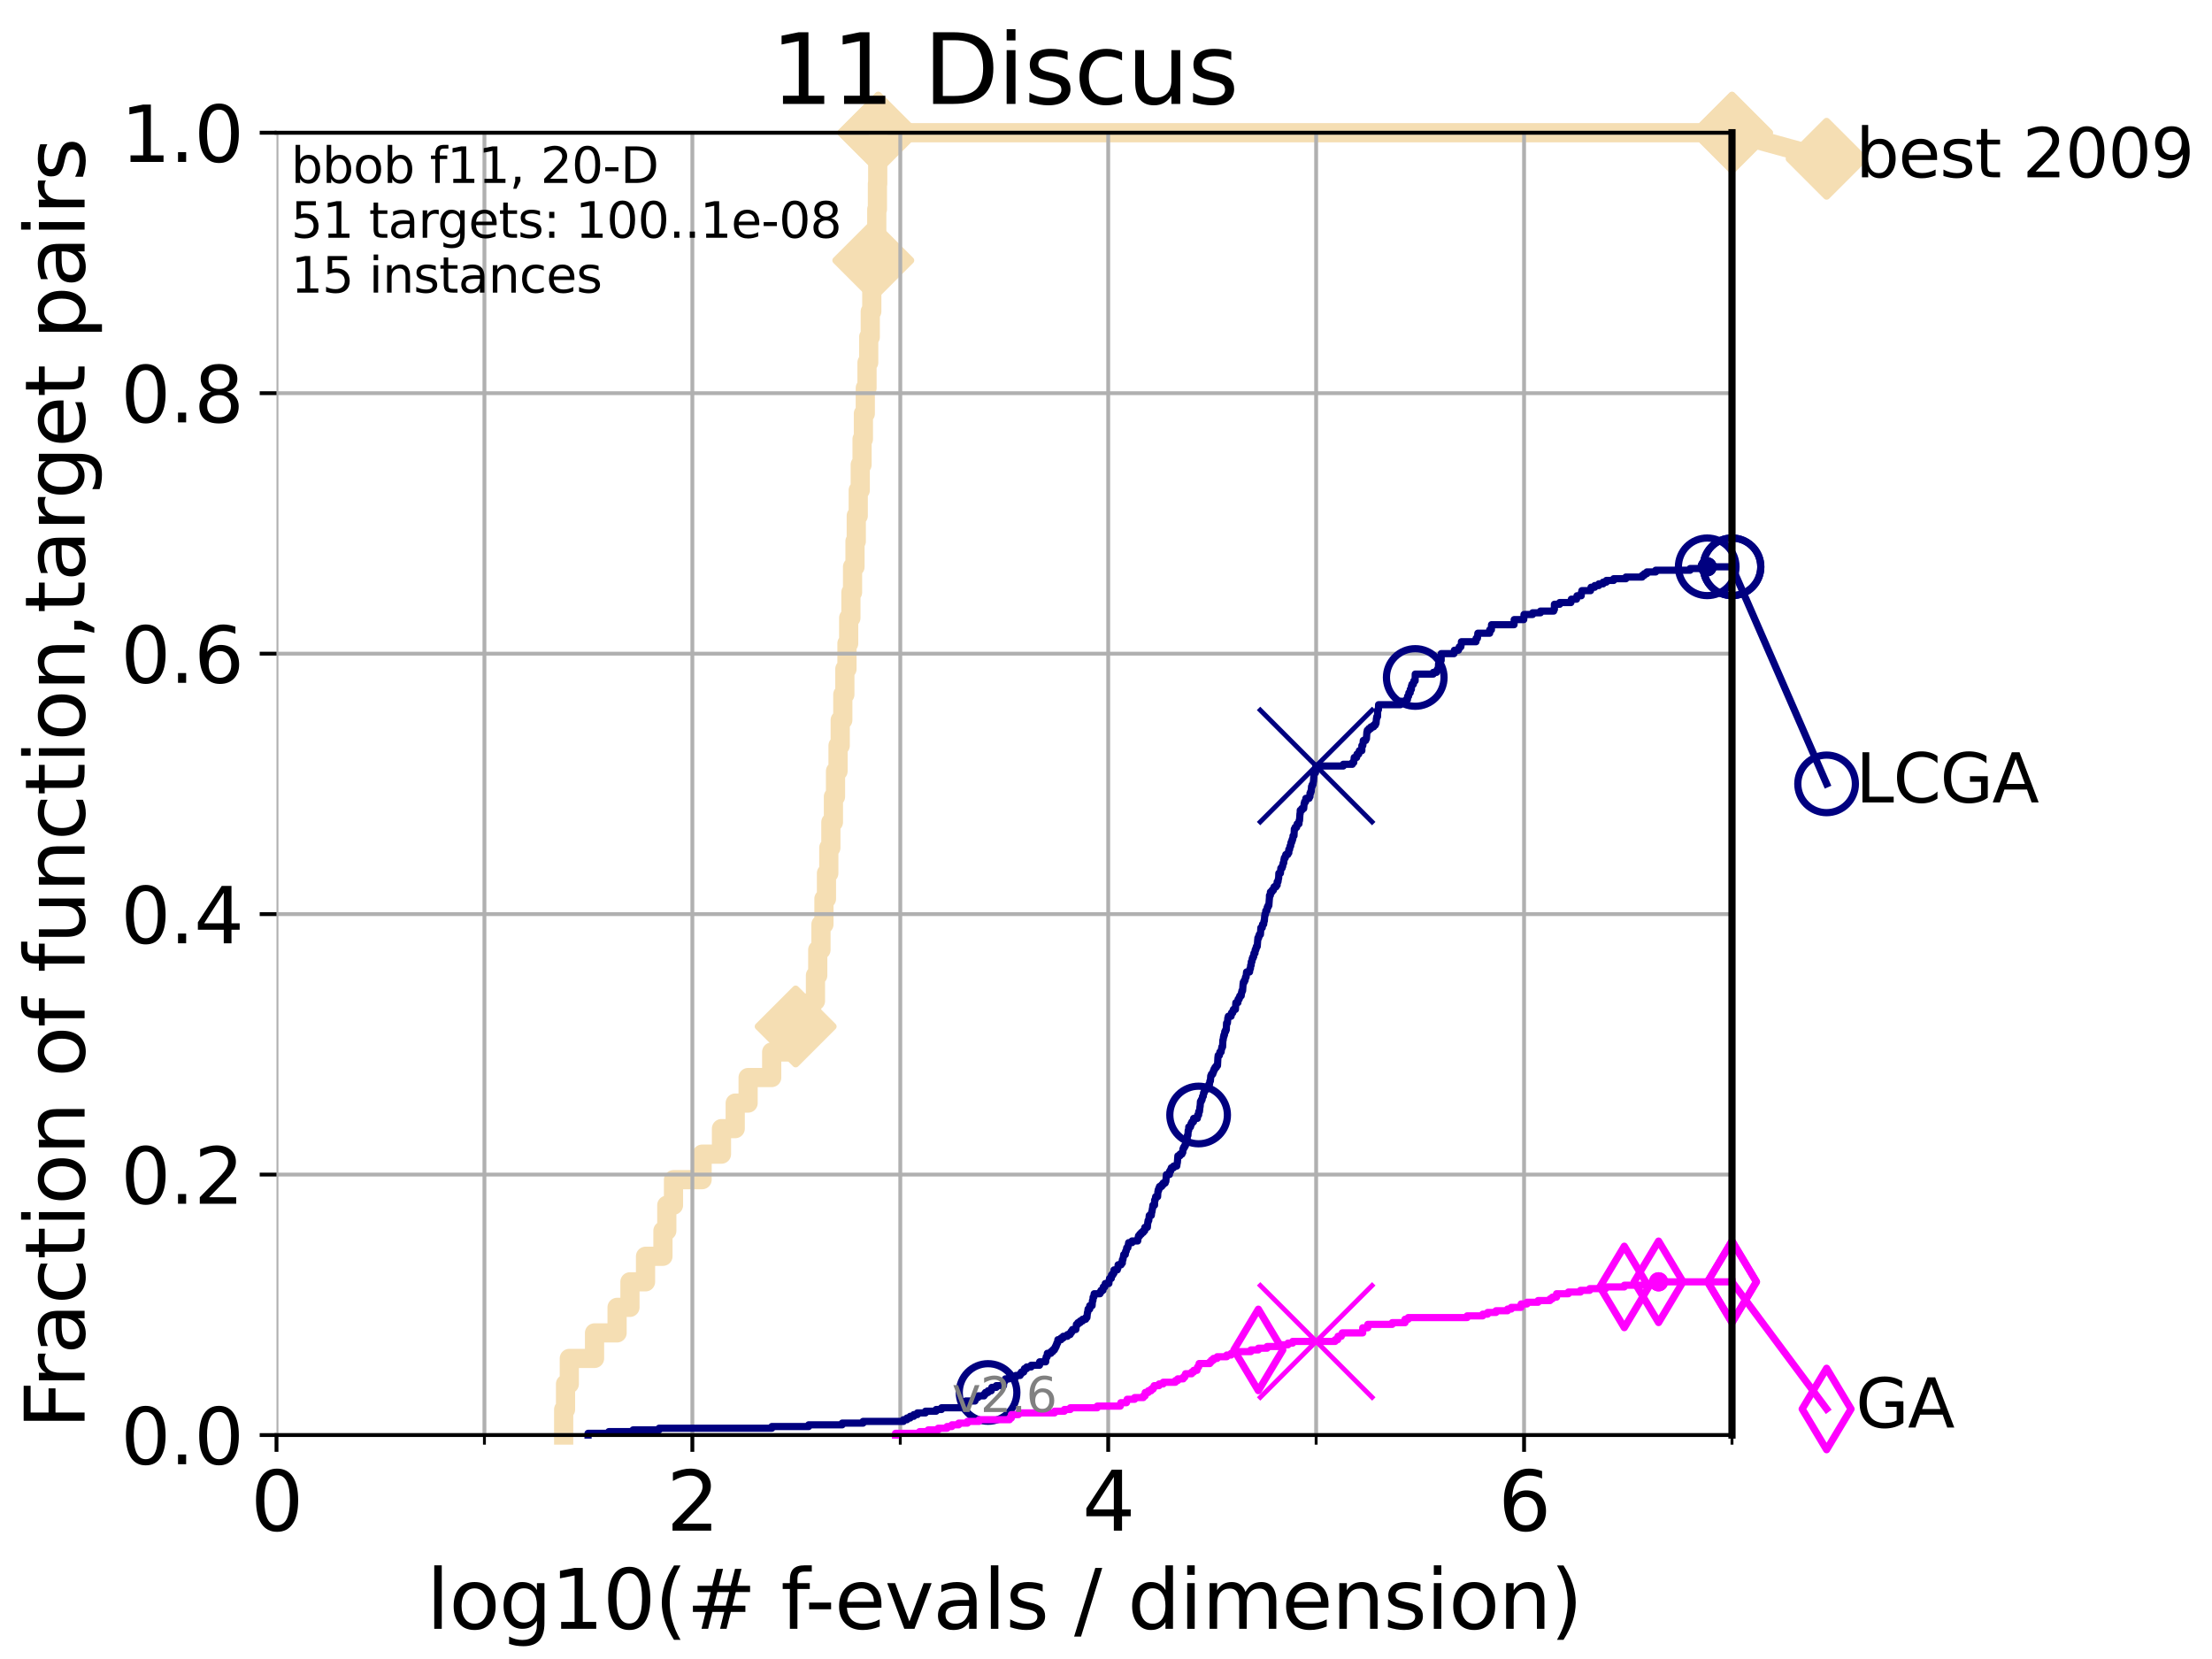 <?xml version="1.0" encoding="utf-8" standalone="no"?>
<!DOCTYPE svg PUBLIC "-//W3C//DTD SVG 1.1//EN"
  "http://www.w3.org/Graphics/SVG/1.1/DTD/svg11.dtd">
<svg xmlns:xlink="http://www.w3.org/1999/xlink" width="460.8pt" height="345.6pt" viewBox="0 0 460.8 345.6" xmlns="http://www.w3.org/2000/svg" version="1.1">
 <defs>
  <style type="text/css">*{stroke-linejoin: round; stroke-linecap: butt}</style>
 </defs>
 <g id="figure_1">
  <g id="patch_1">
   <path d="M 0 345.6 
L 460.8 345.6 
L 460.8 0 
L 0 0 
z
" style="fill: #ffffff"/>
  </g>
  <g id="axes_1">
   <g id="patch_2">
    <path d="M 57.6 298.944 
L 360.806 298.944 
L 360.806 27.648 
L 57.6 27.648 
z
" style="fill: #ffffff"/>
   </g>
   <g id="line2d_1">
    <path d="M 117.423 298.944 
L 117.423 293.624 
L 117.81 293.624 
L 117.81 288.305 
L 118.598 288.305 
L 118.598 282.985 
L 123.853 282.985 
L 123.853 277.666 
L 128.55 277.666 
L 128.55 272.346 
L 131.229 272.346 
L 131.229 267.027 
L 134.479 267.027 
L 134.479 261.707 
L 138.103 261.707 
L 138.103 256.388 
L 138.906 256.388 
L 138.906 251.068 
L 140.301 251.068 
L 140.301 245.749 
L 146.261 245.749 
L 146.261 240.429 
L 150.296 240.429 
L 150.296 235.11 
L 153.16 235.11 
L 153.16 229.79 
L 155.844 229.79 
L 155.844 224.471 
L 160.758 224.471 
L 160.758 219.151 
L 165.749 219.151 
L 165.749 213.832 
L 169.07 213.832 
L 169.07 208.512 
L 169.876 208.512 
L 169.876 203.192 
L 170.351 203.192 
L 170.351 197.873 
L 171.022 197.873 
L 171.022 192.553 
L 171.639 192.553 
L 171.639 187.234 
L 172.168 187.234 
L 172.168 181.914 
L 172.654 181.914 
L 172.654 176.595 
L 173.085 176.595 
L 173.085 171.275 
L 173.617 171.275 
L 173.617 165.956 
L 174.053 165.956 
L 174.053 160.636 
L 174.58 160.636 
L 174.58 155.317 
L 175.033 155.317 
L 175.033 149.997 
L 175.571 149.997 
L 175.571 144.678 
L 175.998 144.678 
L 175.998 139.358 
L 176.439 139.358 
L 176.439 134.039 
L 176.796 134.039 
L 176.796 128.719 
L 177.259 128.719 
L 177.259 123.4 
L 177.601 123.4 
L 177.601 118.08 
L 178.111 118.08 
L 178.111 112.76 
L 178.378 112.76 
L 178.378 107.441 
L 178.787 107.441 
L 178.787 102.121 
L 179.205 102.121 
L 179.205 96.802 
L 179.583 96.802 
L 179.583 91.482 
L 179.861 91.482 
L 179.861 86.163 
L 180.257 86.163 
L 180.257 80.843 
L 180.614 80.843 
L 180.614 75.524 
L 180.967 75.524 
L 180.967 70.204 
L 181.294 70.204 
L 181.294 64.885 
L 181.61 64.885 
L 181.61 59.565 
L 181.921 59.565 
L 181.921 54.246 
L 182.271 54.246 
L 182.271 48.926 
L 182.644 48.926 
L 182.644 43.607 
L 182.783 43.607 
L 182.783 38.287 
L 182.845 38.287 
L 182.845 32.968 
L 182.951 32.968 
L 182.951 27.648 
L 360.806 27.648 
" style="fill: none; stroke: #f5deb3; stroke-width: 4; stroke-linecap: square"/>
   </g>
   <g id="line2d_2">
    <defs>
     <path id="m815299ac37" d="M 0 7.778 
L 7.778 0 
L 0 -7.778 
L -7.778 0 
z
" style="stroke: #f5deb3; stroke-width: 1.5; stroke-linejoin: miter"/>
    </defs>
    <g>
     <use xlink:href="#m815299ac37" x="165.749" y="213.832" style="fill: #f5deb3; stroke: #f5deb3; stroke-width: 1.5; stroke-linejoin: miter"/>
     <use xlink:href="#m815299ac37" x="181.921" y="54.246" style="fill: #f5deb3; stroke: #f5deb3; stroke-width: 1.5; stroke-linejoin: miter"/>
     <use xlink:href="#m815299ac37" x="182.951" y="27.648" style="fill: #f5deb3; stroke: #f5deb3; stroke-width: 1.5; stroke-linejoin: miter"/>
     <use xlink:href="#m815299ac37" x="182.951" y="27.648" style="fill: #f5deb3; stroke: #f5deb3; stroke-width: 1.5; stroke-linejoin: miter"/>
     <use xlink:href="#m815299ac37" x="360.806" y="27.648" style="fill: #f5deb3; stroke: #f5deb3; stroke-width: 1.5; stroke-linejoin: miter"/>
    </g>
   </g>
   <g id="line2d_3">
    <path style="fill: none; stroke: #f5deb3; stroke-width: 4; stroke-linecap: square"/>
    <g/>
   </g>
   <g id="line2d_4">
    <path d="M 360.806 27.648 
L 380.515 33.074 
" style="fill: none; stroke: #f5deb3; stroke-width: 4; stroke-linecap: square"/>
    <g>
     <use xlink:href="#m815299ac37" x="360.806" y="27.648" style="fill: #f5deb3; stroke: #f5deb3; stroke-width: 1.5; stroke-linejoin: miter"/>
     <use xlink:href="#m815299ac37" x="380.515" y="33.074" style="fill: #f5deb3; stroke: #f5deb3; stroke-width: 1.5; stroke-linejoin: miter"/>
    </g>
   </g>
   <g id="matplotlib.axis_1">
    <g id="xtick_1">
     <g id="line2d_5">
      <path d="M 57.6 298.944 
L 57.6 27.648 
" clip-path="url(#p1dc1c0b334)" style="fill: none; stroke: #b0b0b0; stroke-width: 0.8; stroke-linecap: square"/>
     </g>
     <g id="line2d_6">
      <defs>
       <path id="m6778b466a6" d="M 0 0 
L 0 3.5 
" style="stroke: #000000; stroke-width: 0.8"/>
      </defs>
      <g>
       <use xlink:href="#m6778b466a6" x="57.6" y="298.944" style="stroke: #000000; stroke-width: 0.8"/>
      </g>
     </g>
     <g id="text_1">
      <!-- 0 -->
      <g transform="translate(52.192 318.861)scale(0.17 -0.17)">
       <defs>
        <path id="DejaVuSans-30" d="M 2034 4250 
Q 1547 4250 1301 3770 
Q 1056 3291 1056 2328 
Q 1056 1369 1301 889 
Q 1547 409 2034 409 
Q 2525 409 2770 889 
Q 3016 1369 3016 2328 
Q 3016 3291 2770 3770 
Q 2525 4250 2034 4250 
z
M 2034 4750 
Q 2819 4750 3233 4129 
Q 3647 3509 3647 2328 
Q 3647 1150 3233 529 
Q 2819 -91 2034 -91 
Q 1250 -91 836 529 
Q 422 1150 422 2328 
Q 422 3509 836 4129 
Q 1250 4750 2034 4750 
z
" transform="scale(0.016)"/>
       </defs>
       <use xlink:href="#DejaVuSans-30"/>
      </g>
     </g>
    </g>
    <g id="xtick_2">
     <g id="line2d_7">
      <path d="M 144.23 298.944 
L 144.23 27.648 
" clip-path="url(#p1dc1c0b334)" style="fill: none; stroke: #b0b0b0; stroke-width: 0.8; stroke-linecap: square"/>
     </g>
     <g id="line2d_8">
      <g>
       <use xlink:href="#m6778b466a6" x="144.23" y="298.944" style="stroke: #000000; stroke-width: 0.8"/>
      </g>
     </g>
     <g id="text_2">
      <!-- 2 -->
      <g transform="translate(138.822 318.861)scale(0.17 -0.17)">
       <defs>
        <path id="DejaVuSans-32" d="M 1228 531 
L 3431 531 
L 3431 0 
L 469 0 
L 469 531 
Q 828 903 1448 1529 
Q 2069 2156 2228 2338 
Q 2531 2678 2651 2914 
Q 2772 3150 2772 3378 
Q 2772 3750 2511 3984 
Q 2250 4219 1831 4219 
Q 1534 4219 1204 4116 
Q 875 4013 500 3803 
L 500 4441 
Q 881 4594 1212 4672 
Q 1544 4750 1819 4750 
Q 2544 4750 2975 4387 
Q 3406 4025 3406 3419 
Q 3406 3131 3298 2873 
Q 3191 2616 2906 2266 
Q 2828 2175 2409 1742 
Q 1991 1309 1228 531 
z
" transform="scale(0.016)"/>
       </defs>
       <use xlink:href="#DejaVuSans-32"/>
      </g>
     </g>
    </g>
    <g id="xtick_3">
     <g id="line2d_9">
      <path d="M 230.861 298.944 
L 230.861 27.648 
" clip-path="url(#p1dc1c0b334)" style="fill: none; stroke: #b0b0b0; stroke-width: 0.8; stroke-linecap: square"/>
     </g>
     <g id="line2d_10">
      <g>
       <use xlink:href="#m6778b466a6" x="230.861" y="298.944" style="stroke: #000000; stroke-width: 0.8"/>
      </g>
     </g>
     <g id="text_3">
      <!-- 4 -->
      <g transform="translate(225.453 318.861)scale(0.17 -0.17)">
       <defs>
        <path id="DejaVuSans-34" d="M 2419 4116 
L 825 1625 
L 2419 1625 
L 2419 4116 
z
M 2253 4666 
L 3047 4666 
L 3047 1625 
L 3713 1625 
L 3713 1100 
L 3047 1100 
L 3047 0 
L 2419 0 
L 2419 1100 
L 313 1100 
L 313 1709 
L 2253 4666 
z
" transform="scale(0.016)"/>
       </defs>
       <use xlink:href="#DejaVuSans-34"/>
      </g>
     </g>
    </g>
    <g id="xtick_4">
     <g id="line2d_11">
      <path d="M 317.491 298.944 
L 317.491 27.648 
" clip-path="url(#p1dc1c0b334)" style="fill: none; stroke: #b0b0b0; stroke-width: 0.8; stroke-linecap: square"/>
     </g>
     <g id="line2d_12">
      <g>
       <use xlink:href="#m6778b466a6" x="317.491" y="298.944" style="stroke: #000000; stroke-width: 0.8"/>
      </g>
     </g>
     <g id="text_4">
      <!-- 6 -->
      <g transform="translate(312.083 318.861)scale(0.17 -0.17)">
       <defs>
        <path id="DejaVuSans-36" d="M 2113 2584 
Q 1688 2584 1439 2293 
Q 1191 2003 1191 1497 
Q 1191 994 1439 701 
Q 1688 409 2113 409 
Q 2538 409 2786 701 
Q 3034 994 3034 1497 
Q 3034 2003 2786 2293 
Q 2538 2584 2113 2584 
z
M 3366 4563 
L 3366 3988 
Q 3128 4100 2886 4159 
Q 2644 4219 2406 4219 
Q 1781 4219 1451 3797 
Q 1122 3375 1075 2522 
Q 1259 2794 1537 2939 
Q 1816 3084 2150 3084 
Q 2853 3084 3261 2657 
Q 3669 2231 3669 1497 
Q 3669 778 3244 343 
Q 2819 -91 2113 -91 
Q 1303 -91 875 529 
Q 447 1150 447 2328 
Q 447 3434 972 4092 
Q 1497 4750 2381 4750 
Q 2619 4750 2861 4703 
Q 3103 4656 3366 4563 
z
" transform="scale(0.016)"/>
       </defs>
       <use xlink:href="#DejaVuSans-36"/>
      </g>
     </g>
    </g>
    <g id="xtick_5">
     <g id="line2d_13">
      <path d="M 100.915 298.944 
L 100.915 27.648 
" clip-path="url(#p1dc1c0b334)" style="fill: none; stroke: #b0b0b0; stroke-width: 0.8; stroke-linecap: square"/>
     </g>
     <g id="line2d_14">
      <defs>
       <path id="me1c6a4771e" d="M 0 0 
L 0 2 
" style="stroke: #000000; stroke-width: 0.6"/>
      </defs>
      <g>
       <use xlink:href="#me1c6a4771e" x="100.915" y="298.944" style="stroke: #000000; stroke-width: 0.6"/>
      </g>
     </g>
    </g>
    <g id="xtick_6">
     <g id="line2d_15">
      <path d="M 187.546 298.944 
L 187.546 27.648 
" clip-path="url(#p1dc1c0b334)" style="fill: none; stroke: #b0b0b0; stroke-width: 0.8; stroke-linecap: square"/>
     </g>
     <g id="line2d_16">
      <g>
       <use xlink:href="#me1c6a4771e" x="187.546" y="298.944" style="stroke: #000000; stroke-width: 0.6"/>
      </g>
     </g>
    </g>
    <g id="xtick_7">
     <g id="line2d_17">
      <path d="M 274.176 298.944 
L 274.176 27.648 
" clip-path="url(#p1dc1c0b334)" style="fill: none; stroke: #b0b0b0; stroke-width: 0.8; stroke-linecap: square"/>
     </g>
     <g id="line2d_18">
      <g>
       <use xlink:href="#me1c6a4771e" x="274.176" y="298.944" style="stroke: #000000; stroke-width: 0.6"/>
      </g>
     </g>
    </g>
    <g id="xtick_8">
     <g id="line2d_19">
      <path d="M 360.806 298.944 
L 360.806 27.648 
" clip-path="url(#p1dc1c0b334)" style="fill: none; stroke: #b0b0b0; stroke-width: 0.8; stroke-linecap: square"/>
     </g>
     <g id="line2d_20">
      <g>
       <use xlink:href="#me1c6a4771e" x="360.806" y="298.944" style="stroke: #000000; stroke-width: 0.6"/>
      </g>
     </g>
    </g>
    <g id="text_5">
     <!-- log10(# f-evals / dimension) -->
     <g transform="translate(88.823 339.314)scale(0.17 -0.17)">
      <defs>
       <path id="DejaVuSans-6c" d="M 603 4863 
L 1178 4863 
L 1178 0 
L 603 0 
L 603 4863 
z
" transform="scale(0.016)"/>
       <path id="DejaVuSans-6f" d="M 1959 3097 
Q 1497 3097 1228 2736 
Q 959 2375 959 1747 
Q 959 1119 1226 758 
Q 1494 397 1959 397 
Q 2419 397 2687 759 
Q 2956 1122 2956 1747 
Q 2956 2369 2687 2733 
Q 2419 3097 1959 3097 
z
M 1959 3584 
Q 2709 3584 3137 3096 
Q 3566 2609 3566 1747 
Q 3566 888 3137 398 
Q 2709 -91 1959 -91 
Q 1206 -91 779 398 
Q 353 888 353 1747 
Q 353 2609 779 3096 
Q 1206 3584 1959 3584 
z
" transform="scale(0.016)"/>
       <path id="DejaVuSans-67" d="M 2906 1791 
Q 2906 2416 2648 2759 
Q 2391 3103 1925 3103 
Q 1463 3103 1205 2759 
Q 947 2416 947 1791 
Q 947 1169 1205 825 
Q 1463 481 1925 481 
Q 2391 481 2648 825 
Q 2906 1169 2906 1791 
z
M 3481 434 
Q 3481 -459 3084 -895 
Q 2688 -1331 1869 -1331 
Q 1566 -1331 1297 -1286 
Q 1028 -1241 775 -1147 
L 775 -588 
Q 1028 -725 1275 -790 
Q 1522 -856 1778 -856 
Q 2344 -856 2625 -561 
Q 2906 -266 2906 331 
L 2906 616 
Q 2728 306 2450 153 
Q 2172 0 1784 0 
Q 1141 0 747 490 
Q 353 981 353 1791 
Q 353 2603 747 3093 
Q 1141 3584 1784 3584 
Q 2172 3584 2450 3431 
Q 2728 3278 2906 2969 
L 2906 3500 
L 3481 3500 
L 3481 434 
z
" transform="scale(0.016)"/>
       <path id="DejaVuSans-31" d="M 794 531 
L 1825 531 
L 1825 4091 
L 703 3866 
L 703 4441 
L 1819 4666 
L 2450 4666 
L 2450 531 
L 3481 531 
L 3481 0 
L 794 0 
L 794 531 
z
" transform="scale(0.016)"/>
       <path id="DejaVuSans-28" d="M 1984 4856 
Q 1566 4138 1362 3434 
Q 1159 2731 1159 2009 
Q 1159 1288 1364 580 
Q 1569 -128 1984 -844 
L 1484 -844 
Q 1016 -109 783 600 
Q 550 1309 550 2009 
Q 550 2706 781 3412 
Q 1013 4119 1484 4856 
L 1984 4856 
z
" transform="scale(0.016)"/>
       <path id="DejaVuSans-23" d="M 3272 2816 
L 2363 2816 
L 2100 1772 
L 3016 1772 
L 3272 2816 
z
M 2803 4594 
L 2478 3297 
L 3391 3297 
L 3719 4594 
L 4219 4594 
L 3897 3297 
L 4872 3297 
L 4872 2816 
L 3775 2816 
L 3519 1772 
L 4513 1772 
L 4513 1294 
L 3397 1294 
L 3072 0 
L 2572 0 
L 2894 1294 
L 1978 1294 
L 1656 0 
L 1153 0 
L 1478 1294 
L 494 1294 
L 494 1772 
L 1594 1772 
L 1856 2816 
L 850 2816 
L 850 3297 
L 1978 3297 
L 2297 4594 
L 2803 4594 
z
" transform="scale(0.016)"/>
       <path id="DejaVuSans-20" transform="scale(0.016)"/>
       <path id="DejaVuSans-66" d="M 2375 4863 
L 2375 4384 
L 1825 4384 
Q 1516 4384 1395 4259 
Q 1275 4134 1275 3809 
L 1275 3500 
L 2222 3500 
L 2222 3053 
L 1275 3053 
L 1275 0 
L 697 0 
L 697 3053 
L 147 3053 
L 147 3500 
L 697 3500 
L 697 3744 
Q 697 4328 969 4595 
Q 1241 4863 1831 4863 
L 2375 4863 
z
" transform="scale(0.016)"/>
       <path id="DejaVuSans-2d" d="M 313 2009 
L 1997 2009 
L 1997 1497 
L 313 1497 
L 313 2009 
z
" transform="scale(0.016)"/>
       <path id="DejaVuSans-65" d="M 3597 1894 
L 3597 1613 
L 953 1613 
Q 991 1019 1311 708 
Q 1631 397 2203 397 
Q 2534 397 2845 478 
Q 3156 559 3463 722 
L 3463 178 
Q 3153 47 2828 -22 
Q 2503 -91 2169 -91 
Q 1331 -91 842 396 
Q 353 884 353 1716 
Q 353 2575 817 3079 
Q 1281 3584 2069 3584 
Q 2775 3584 3186 3129 
Q 3597 2675 3597 1894 
z
M 3022 2063 
Q 3016 2534 2758 2815 
Q 2500 3097 2075 3097 
Q 1594 3097 1305 2825 
Q 1016 2553 972 2059 
L 3022 2063 
z
" transform="scale(0.016)"/>
       <path id="DejaVuSans-76" d="M 191 3500 
L 800 3500 
L 1894 563 
L 2988 3500 
L 3597 3500 
L 2284 0 
L 1503 0 
L 191 3500 
z
" transform="scale(0.016)"/>
       <path id="DejaVuSans-61" d="M 2194 1759 
Q 1497 1759 1228 1600 
Q 959 1441 959 1056 
Q 959 750 1161 570 
Q 1363 391 1709 391 
Q 2188 391 2477 730 
Q 2766 1069 2766 1631 
L 2766 1759 
L 2194 1759 
z
M 3341 1997 
L 3341 0 
L 2766 0 
L 2766 531 
Q 2569 213 2275 61 
Q 1981 -91 1556 -91 
Q 1019 -91 701 211 
Q 384 513 384 1019 
Q 384 1609 779 1909 
Q 1175 2209 1959 2209 
L 2766 2209 
L 2766 2266 
Q 2766 2663 2505 2880 
Q 2244 3097 1772 3097 
Q 1472 3097 1187 3025 
Q 903 2953 641 2809 
L 641 3341 
Q 956 3463 1253 3523 
Q 1550 3584 1831 3584 
Q 2591 3584 2966 3190 
Q 3341 2797 3341 1997 
z
" transform="scale(0.016)"/>
       <path id="DejaVuSans-73" d="M 2834 3397 
L 2834 2853 
Q 2591 2978 2328 3040 
Q 2066 3103 1784 3103 
Q 1356 3103 1142 2972 
Q 928 2841 928 2578 
Q 928 2378 1081 2264 
Q 1234 2150 1697 2047 
L 1894 2003 
Q 2506 1872 2764 1633 
Q 3022 1394 3022 966 
Q 3022 478 2636 193 
Q 2250 -91 1575 -91 
Q 1294 -91 989 -36 
Q 684 19 347 128 
L 347 722 
Q 666 556 975 473 
Q 1284 391 1588 391 
Q 1994 391 2212 530 
Q 2431 669 2431 922 
Q 2431 1156 2273 1281 
Q 2116 1406 1581 1522 
L 1381 1569 
Q 847 1681 609 1914 
Q 372 2147 372 2553 
Q 372 3047 722 3315 
Q 1072 3584 1716 3584 
Q 2034 3584 2315 3537 
Q 2597 3491 2834 3397 
z
" transform="scale(0.016)"/>
       <path id="DejaVuSans-2f" d="M 1625 4666 
L 2156 4666 
L 531 -594 
L 0 -594 
L 1625 4666 
z
" transform="scale(0.016)"/>
       <path id="DejaVuSans-64" d="M 2906 2969 
L 2906 4863 
L 3481 4863 
L 3481 0 
L 2906 0 
L 2906 525 
Q 2725 213 2448 61 
Q 2172 -91 1784 -91 
Q 1150 -91 751 415 
Q 353 922 353 1747 
Q 353 2572 751 3078 
Q 1150 3584 1784 3584 
Q 2172 3584 2448 3432 
Q 2725 3281 2906 2969 
z
M 947 1747 
Q 947 1113 1208 752 
Q 1469 391 1925 391 
Q 2381 391 2643 752 
Q 2906 1113 2906 1747 
Q 2906 2381 2643 2742 
Q 2381 3103 1925 3103 
Q 1469 3103 1208 2742 
Q 947 2381 947 1747 
z
" transform="scale(0.016)"/>
       <path id="DejaVuSans-69" d="M 603 3500 
L 1178 3500 
L 1178 0 
L 603 0 
L 603 3500 
z
M 603 4863 
L 1178 4863 
L 1178 4134 
L 603 4134 
L 603 4863 
z
" transform="scale(0.016)"/>
       <path id="DejaVuSans-6d" d="M 3328 2828 
Q 3544 3216 3844 3400 
Q 4144 3584 4550 3584 
Q 5097 3584 5394 3201 
Q 5691 2819 5691 2113 
L 5691 0 
L 5113 0 
L 5113 2094 
Q 5113 2597 4934 2840 
Q 4756 3084 4391 3084 
Q 3944 3084 3684 2787 
Q 3425 2491 3425 1978 
L 3425 0 
L 2847 0 
L 2847 2094 
Q 2847 2600 2669 2842 
Q 2491 3084 2119 3084 
Q 1678 3084 1418 2786 
Q 1159 2488 1159 1978 
L 1159 0 
L 581 0 
L 581 3500 
L 1159 3500 
L 1159 2956 
Q 1356 3278 1631 3431 
Q 1906 3584 2284 3584 
Q 2666 3584 2933 3390 
Q 3200 3197 3328 2828 
z
" transform="scale(0.016)"/>
       <path id="DejaVuSans-6e" d="M 3513 2113 
L 3513 0 
L 2938 0 
L 2938 2094 
Q 2938 2591 2744 2837 
Q 2550 3084 2163 3084 
Q 1697 3084 1428 2787 
Q 1159 2491 1159 1978 
L 1159 0 
L 581 0 
L 581 3500 
L 1159 3500 
L 1159 2956 
Q 1366 3272 1645 3428 
Q 1925 3584 2291 3584 
Q 2894 3584 3203 3211 
Q 3513 2838 3513 2113 
z
" transform="scale(0.016)"/>
       <path id="DejaVuSans-29" d="M 513 4856 
L 1013 4856 
Q 1481 4119 1714 3412 
Q 1947 2706 1947 2009 
Q 1947 1309 1714 600 
Q 1481 -109 1013 -844 
L 513 -844 
Q 928 -128 1133 580 
Q 1338 1288 1338 2009 
Q 1338 2731 1133 3434 
Q 928 4138 513 4856 
z
" transform="scale(0.016)"/>
      </defs>
      <use xlink:href="#DejaVuSans-6c"/>
      <use xlink:href="#DejaVuSans-6f" x="27.783"/>
      <use xlink:href="#DejaVuSans-67" x="88.965"/>
      <use xlink:href="#DejaVuSans-31" x="152.441"/>
      <use xlink:href="#DejaVuSans-30" x="216.064"/>
      <use xlink:href="#DejaVuSans-28" x="279.688"/>
      <use xlink:href="#DejaVuSans-23" x="318.701"/>
      <use xlink:href="#DejaVuSans-20" x="402.49"/>
      <use xlink:href="#DejaVuSans-66" x="434.277"/>
      <use xlink:href="#DejaVuSans-2d" x="463.982"/>
      <use xlink:href="#DejaVuSans-65" x="500.066"/>
      <use xlink:href="#DejaVuSans-76" x="561.59"/>
      <use xlink:href="#DejaVuSans-61" x="620.77"/>
      <use xlink:href="#DejaVuSans-6c" x="682.049"/>
      <use xlink:href="#DejaVuSans-73" x="709.832"/>
      <use xlink:href="#DejaVuSans-20" x="761.932"/>
      <use xlink:href="#DejaVuSans-2f" x="793.719"/>
      <use xlink:href="#DejaVuSans-20" x="827.41"/>
      <use xlink:href="#DejaVuSans-64" x="859.197"/>
      <use xlink:href="#DejaVuSans-69" x="922.674"/>
      <use xlink:href="#DejaVuSans-6d" x="950.457"/>
      <use xlink:href="#DejaVuSans-65" x="1047.869"/>
      <use xlink:href="#DejaVuSans-6e" x="1109.393"/>
      <use xlink:href="#DejaVuSans-73" x="1172.771"/>
      <use xlink:href="#DejaVuSans-69" x="1224.871"/>
      <use xlink:href="#DejaVuSans-6f" x="1252.654"/>
      <use xlink:href="#DejaVuSans-6e" x="1313.836"/>
      <use xlink:href="#DejaVuSans-29" x="1377.215"/>
     </g>
    </g>
   </g>
   <g id="matplotlib.axis_2">
    <g id="ytick_1">
     <g id="line2d_21">
      <path d="M 57.6 298.944 
L 360.806 298.944 
" clip-path="url(#p1dc1c0b334)" style="fill: none; stroke: #b0b0b0; stroke-width: 0.8; stroke-linecap: square"/>
     </g>
     <g id="line2d_22">
      <defs>
       <path id="mae810d48c6" d="M 0 0 
L -3.5 0 
" style="stroke: #000000; stroke-width: 0.8"/>
      </defs>
      <g>
       <use xlink:href="#mae810d48c6" x="57.6" y="298.944" style="stroke: #000000; stroke-width: 0.8"/>
      </g>
     </g>
     <g id="text_6">
      <!-- 0.0 -->
      <g transform="translate(25.155 305.023)scale(0.16 -0.16)">
       <defs>
        <path id="DejaVuSans-2e" d="M 684 794 
L 1344 794 
L 1344 0 
L 684 0 
L 684 794 
z
" transform="scale(0.016)"/>
       </defs>
       <use xlink:href="#DejaVuSans-30"/>
       <use xlink:href="#DejaVuSans-2e" x="63.623"/>
       <use xlink:href="#DejaVuSans-30" x="95.41"/>
      </g>
     </g>
    </g>
    <g id="ytick_2">
     <g id="line2d_23">
      <path d="M 57.6 244.685 
L 360.806 244.685 
" clip-path="url(#p1dc1c0b334)" style="fill: none; stroke: #b0b0b0; stroke-width: 0.8; stroke-linecap: square"/>
     </g>
     <g id="line2d_24">
      <g>
       <use xlink:href="#mae810d48c6" x="57.6" y="244.685" style="stroke: #000000; stroke-width: 0.8"/>
      </g>
     </g>
     <g id="text_7">
      <!-- 0.2 -->
      <g transform="translate(25.155 250.764)scale(0.16 -0.16)">
       <use xlink:href="#DejaVuSans-30"/>
       <use xlink:href="#DejaVuSans-2e" x="63.623"/>
       <use xlink:href="#DejaVuSans-32" x="95.41"/>
      </g>
     </g>
    </g>
    <g id="ytick_3">
     <g id="line2d_25">
      <path d="M 57.6 190.426 
L 360.806 190.426 
" clip-path="url(#p1dc1c0b334)" style="fill: none; stroke: #b0b0b0; stroke-width: 0.8; stroke-linecap: square"/>
     </g>
     <g id="line2d_26">
      <g>
       <use xlink:href="#mae810d48c6" x="57.6" y="190.426" style="stroke: #000000; stroke-width: 0.8"/>
      </g>
     </g>
     <g id="text_8">
      <!-- 0.4 -->
      <g transform="translate(25.155 196.504)scale(0.16 -0.16)">
       <use xlink:href="#DejaVuSans-30"/>
       <use xlink:href="#DejaVuSans-2e" x="63.623"/>
       <use xlink:href="#DejaVuSans-34" x="95.41"/>
      </g>
     </g>
    </g>
    <g id="ytick_4">
     <g id="line2d_27">
      <path d="M 57.6 136.166 
L 360.806 136.166 
" clip-path="url(#p1dc1c0b334)" style="fill: none; stroke: #b0b0b0; stroke-width: 0.8; stroke-linecap: square"/>
     </g>
     <g id="line2d_28">
      <g>
       <use xlink:href="#mae810d48c6" x="57.6" y="136.166" style="stroke: #000000; stroke-width: 0.8"/>
      </g>
     </g>
     <g id="text_9">
      <!-- 0.6 -->
      <g transform="translate(25.155 142.245)scale(0.16 -0.16)">
       <use xlink:href="#DejaVuSans-30"/>
       <use xlink:href="#DejaVuSans-2e" x="63.623"/>
       <use xlink:href="#DejaVuSans-36" x="95.41"/>
      </g>
     </g>
    </g>
    <g id="ytick_5">
     <g id="line2d_29">
      <path d="M 57.6 81.907 
L 360.806 81.907 
" clip-path="url(#p1dc1c0b334)" style="fill: none; stroke: #b0b0b0; stroke-width: 0.8; stroke-linecap: square"/>
     </g>
     <g id="line2d_30">
      <g>
       <use xlink:href="#mae810d48c6" x="57.6" y="81.907" style="stroke: #000000; stroke-width: 0.8"/>
      </g>
     </g>
     <g id="text_10">
      <!-- 0.8 -->
      <g transform="translate(25.155 87.986)scale(0.16 -0.16)">
       <defs>
        <path id="DejaVuSans-38" d="M 2034 2216 
Q 1584 2216 1326 1975 
Q 1069 1734 1069 1313 
Q 1069 891 1326 650 
Q 1584 409 2034 409 
Q 2484 409 2743 651 
Q 3003 894 3003 1313 
Q 3003 1734 2745 1975 
Q 2488 2216 2034 2216 
z
M 1403 2484 
Q 997 2584 770 2862 
Q 544 3141 544 3541 
Q 544 4100 942 4425 
Q 1341 4750 2034 4750 
Q 2731 4750 3128 4425 
Q 3525 4100 3525 3541 
Q 3525 3141 3298 2862 
Q 3072 2584 2669 2484 
Q 3125 2378 3379 2068 
Q 3634 1759 3634 1313 
Q 3634 634 3220 271 
Q 2806 -91 2034 -91 
Q 1263 -91 848 271 
Q 434 634 434 1313 
Q 434 1759 690 2068 
Q 947 2378 1403 2484 
z
M 1172 3481 
Q 1172 3119 1398 2916 
Q 1625 2713 2034 2713 
Q 2441 2713 2670 2916 
Q 2900 3119 2900 3481 
Q 2900 3844 2670 4047 
Q 2441 4250 2034 4250 
Q 1625 4250 1398 4047 
Q 1172 3844 1172 3481 
z
" transform="scale(0.016)"/>
       </defs>
       <use xlink:href="#DejaVuSans-30"/>
       <use xlink:href="#DejaVuSans-2e" x="63.623"/>
       <use xlink:href="#DejaVuSans-38" x="95.41"/>
      </g>
     </g>
    </g>
    <g id="ytick_6">
     <g id="line2d_31">
      <path d="M 57.6 27.648 
L 360.806 27.648 
" clip-path="url(#p1dc1c0b334)" style="fill: none; stroke: #b0b0b0; stroke-width: 0.8; stroke-linecap: square"/>
     </g>
     <g id="line2d_32">
      <g>
       <use xlink:href="#mae810d48c6" x="57.6" y="27.648" style="stroke: #000000; stroke-width: 0.8"/>
      </g>
     </g>
     <g id="text_11">
      <!-- 1.0 -->
      <g transform="translate(25.155 33.727)scale(0.16 -0.16)">
       <use xlink:href="#DejaVuSans-31"/>
       <use xlink:href="#DejaVuSans-2e" x="63.623"/>
       <use xlink:href="#DejaVuSans-30" x="95.41"/>
      </g>
     </g>
    </g>
    <g id="text_12">
     <!-- Fraction of function,target pairs -->
     <g transform="translate(17.62 297.681)rotate(-90)scale(0.17 -0.17)">
      <defs>
       <path id="DejaVuSans-46" d="M 628 4666 
L 3309 4666 
L 3309 4134 
L 1259 4134 
L 1259 2759 
L 3109 2759 
L 3109 2228 
L 1259 2228 
L 1259 0 
L 628 0 
L 628 4666 
z
" transform="scale(0.016)"/>
       <path id="DejaVuSans-72" d="M 2631 2963 
Q 2534 3019 2420 3045 
Q 2306 3072 2169 3072 
Q 1681 3072 1420 2755 
Q 1159 2438 1159 1844 
L 1159 0 
L 581 0 
L 581 3500 
L 1159 3500 
L 1159 2956 
Q 1341 3275 1631 3429 
Q 1922 3584 2338 3584 
Q 2397 3584 2469 3576 
Q 2541 3569 2628 3553 
L 2631 2963 
z
" transform="scale(0.016)"/>
       <path id="DejaVuSans-63" d="M 3122 3366 
L 3122 2828 
Q 2878 2963 2633 3030 
Q 2388 3097 2138 3097 
Q 1578 3097 1268 2742 
Q 959 2388 959 1747 
Q 959 1106 1268 751 
Q 1578 397 2138 397 
Q 2388 397 2633 464 
Q 2878 531 3122 666 
L 3122 134 
Q 2881 22 2623 -34 
Q 2366 -91 2075 -91 
Q 1284 -91 818 406 
Q 353 903 353 1747 
Q 353 2603 823 3093 
Q 1294 3584 2113 3584 
Q 2378 3584 2631 3529 
Q 2884 3475 3122 3366 
z
" transform="scale(0.016)"/>
       <path id="DejaVuSans-74" d="M 1172 4494 
L 1172 3500 
L 2356 3500 
L 2356 3053 
L 1172 3053 
L 1172 1153 
Q 1172 725 1289 603 
Q 1406 481 1766 481 
L 2356 481 
L 2356 0 
L 1766 0 
Q 1100 0 847 248 
Q 594 497 594 1153 
L 594 3053 
L 172 3053 
L 172 3500 
L 594 3500 
L 594 4494 
L 1172 4494 
z
" transform="scale(0.016)"/>
       <path id="DejaVuSans-75" d="M 544 1381 
L 544 3500 
L 1119 3500 
L 1119 1403 
Q 1119 906 1312 657 
Q 1506 409 1894 409 
Q 2359 409 2629 706 
Q 2900 1003 2900 1516 
L 2900 3500 
L 3475 3500 
L 3475 0 
L 2900 0 
L 2900 538 
Q 2691 219 2414 64 
Q 2138 -91 1772 -91 
Q 1169 -91 856 284 
Q 544 659 544 1381 
z
M 1991 3584 
L 1991 3584 
z
" transform="scale(0.016)"/>
       <path id="DejaVuSans-2c" d="M 750 794 
L 1409 794 
L 1409 256 
L 897 -744 
L 494 -744 
L 750 256 
L 750 794 
z
" transform="scale(0.016)"/>
       <path id="DejaVuSans-70" d="M 1159 525 
L 1159 -1331 
L 581 -1331 
L 581 3500 
L 1159 3500 
L 1159 2969 
Q 1341 3281 1617 3432 
Q 1894 3584 2278 3584 
Q 2916 3584 3314 3078 
Q 3713 2572 3713 1747 
Q 3713 922 3314 415 
Q 2916 -91 2278 -91 
Q 1894 -91 1617 61 
Q 1341 213 1159 525 
z
M 3116 1747 
Q 3116 2381 2855 2742 
Q 2594 3103 2138 3103 
Q 1681 3103 1420 2742 
Q 1159 2381 1159 1747 
Q 1159 1113 1420 752 
Q 1681 391 2138 391 
Q 2594 391 2855 752 
Q 3116 1113 3116 1747 
z
" transform="scale(0.016)"/>
      </defs>
      <use xlink:href="#DejaVuSans-46"/>
      <use xlink:href="#DejaVuSans-72" x="50.27"/>
      <use xlink:href="#DejaVuSans-61" x="91.383"/>
      <use xlink:href="#DejaVuSans-63" x="152.662"/>
      <use xlink:href="#DejaVuSans-74" x="207.643"/>
      <use xlink:href="#DejaVuSans-69" x="246.852"/>
      <use xlink:href="#DejaVuSans-6f" x="274.635"/>
      <use xlink:href="#DejaVuSans-6e" x="335.816"/>
      <use xlink:href="#DejaVuSans-20" x="399.195"/>
      <use xlink:href="#DejaVuSans-6f" x="430.982"/>
      <use xlink:href="#DejaVuSans-66" x="492.164"/>
      <use xlink:href="#DejaVuSans-20" x="527.369"/>
      <use xlink:href="#DejaVuSans-66" x="559.156"/>
      <use xlink:href="#DejaVuSans-75" x="594.361"/>
      <use xlink:href="#DejaVuSans-6e" x="657.74"/>
      <use xlink:href="#DejaVuSans-63" x="721.119"/>
      <use xlink:href="#DejaVuSans-74" x="776.1"/>
      <use xlink:href="#DejaVuSans-69" x="815.309"/>
      <use xlink:href="#DejaVuSans-6f" x="843.092"/>
      <use xlink:href="#DejaVuSans-6e" x="904.273"/>
      <use xlink:href="#DejaVuSans-2c" x="967.652"/>
      <use xlink:href="#DejaVuSans-74" x="999.439"/>
      <use xlink:href="#DejaVuSans-61" x="1038.648"/>
      <use xlink:href="#DejaVuSans-72" x="1099.928"/>
      <use xlink:href="#DejaVuSans-67" x="1139.291"/>
      <use xlink:href="#DejaVuSans-65" x="1202.768"/>
      <use xlink:href="#DejaVuSans-74" x="1264.291"/>
      <use xlink:href="#DejaVuSans-20" x="1303.5"/>
      <use xlink:href="#DejaVuSans-70" x="1335.287"/>
      <use xlink:href="#DejaVuSans-61" x="1398.764"/>
      <use xlink:href="#DejaVuSans-69" x="1460.043"/>
      <use xlink:href="#DejaVuSans-72" x="1487.826"/>
      <use xlink:href="#DejaVuSans-73" x="1528.939"/>
     </g>
    </g>
   </g>
   <g id="line2d_33">
    <defs>
     <path id="m7ef9bf734f" d="M 0 1.5 
C 0.398 1.5 0.779 1.342 1.061 1.061 
C 1.342 0.779 1.5 0.398 1.5 0 
C 1.5 -0.398 1.342 -0.779 1.061 -1.061 
C 0.779 -1.342 0.398 -1.5 0 -1.5 
C -0.398 -1.5 -0.779 -1.342 -1.061 -1.061 
C -1.342 -0.779 -1.5 -0.398 -1.5 0 
C -1.5 0.398 -1.342 0.779 -1.061 1.061 
C -0.779 1.342 -0.398 1.5 0 1.5 
z
" style="stroke: #f5deb3"/>
    </defs>
    <g>
     <use xlink:href="#m7ef9bf734f" x="182.951" y="27.648" style="fill: #f5deb3; stroke: #f5deb3"/>
     <use xlink:href="#m7ef9bf734f" x="182.951" y="27.648" style="fill: #f5deb3; stroke: #f5deb3"/>
    </g>
   </g>
   <g id="line2d_34">
    <defs>
     <path id="mc5118fafc7" d="M 0 1.5 
C 0.398 1.5 0.779 1.342 1.061 1.061 
C 1.342 0.779 1.5 0.398 1.5 0 
C 1.5 -0.398 1.342 -0.779 1.061 -1.061 
C 0.779 -1.342 0.398 -1.5 0 -1.5 
C -0.398 -1.5 -0.779 -1.342 -1.061 -1.061 
C -1.342 -0.779 -1.5 -0.398 -1.5 0 
C -1.5 0.398 -1.342 0.779 -1.061 1.061 
C -0.779 1.342 -0.398 1.5 0 1.5 
z
" style="stroke: #000080"/>
    </defs>
    <g>
     <use xlink:href="#mc5118fafc7" x="355.642" y="118.08" style="fill: #000080; stroke: #000080"/>
     <use xlink:href="#mc5118fafc7" x="355.642" y="118.08" style="fill: #000080; stroke: #000080"/>
    </g>
   </g>
   <g id="line2d_35">
    <path d="M 122.5 298.944 
L 122.5 298.589 
L 126.828 298.589 
L 126.828 298.235 
L 131.875 298.235 
L 131.875 297.88 
L 137.305 297.88 
L 137.305 297.525 
L 160.793 297.525 
L 160.793 297.171 
L 168.465 297.171 
L 168.465 296.816 
L 175.446 296.816 
L 175.446 296.462 
L 179.789 296.462 
L 179.789 296.107 
L 188.193 296.107 
L 188.193 295.752 
L 188.931 295.752 
L 188.931 295.398 
L 189.605 295.398 
L 189.605 295.043 
L 190.355 295.043 
L 190.355 294.688 
L 191.107 294.688 
L 191.107 294.334 
L 192.795 294.334 
L 192.795 293.979 
L 195.011 293.979 
L 195.011 293.624 
L 196.136 293.624 
L 196.136 293.27 
L 200.428 293.27 
L 200.428 292.915 
L 200.68 292.915 
L 200.68 292.561 
L 200.957 292.561 
L 200.957 292.206 
L 201.177 292.206 
L 201.177 291.851 
L 203.106 291.851 
L 203.106 291.497 
L 203.229 291.497 
L 203.229 291.142 
L 203.735 291.142 
L 203.735 290.787 
L 204.996 290.787 
L 204.996 290.433 
L 205.284 290.433 
L 205.284 290.078 
L 205.832 290.078 
L 205.832 289.723 
L 206.5 289.723 
L 206.5 289.369 
L 206.617 289.369 
L 206.617 289.014 
L 207.535 289.014 
L 207.535 288.66 
L 209.049 288.66 
L 209.065 287.95 
L 209.21 287.95 
L 209.21 287.596 
L 209.442 287.596 
L 209.442 287.241 
L 210.228 287.241 
L 210.228 286.886 
L 211.605 286.886 
L 211.605 286.532 
L 212.505 286.532 
L 212.505 286.177 
L 212.767 286.177 
L 212.767 285.822 
L 213.254 285.822 
L 213.254 285.468 
L 213.407 285.468 
L 213.407 285.113 
L 213.884 285.113 
L 213.884 284.759 
L 214.811 284.759 
L 214.811 284.404 
L 216.55 284.404 
L 216.573 283.695 
L 217.834 283.695 
L 217.867 282.985 
L 217.946 282.985 
L 217.946 282.631 
L 218.141 282.631 
L 218.182 281.922 
L 218.923 281.922 
L 218.923 281.567 
L 219.313 281.567 
L 219.313 281.212 
L 219.657 281.212 
L 219.657 280.858 
L 219.849 280.858 
L 219.849 280.503 
L 220.024 280.503 
L 220.024 280.148 
L 220.154 280.148 
L 220.154 279.794 
L 220.324 279.794 
L 220.371 279.084 
L 221.038 279.084 
L 221.038 278.73 
L 221.484 278.73 
L 221.484 278.375 
L 222.357 278.375 
L 222.357 278.021 
L 222.924 278.021 
L 222.924 277.666 
L 223.169 277.666 
L 223.169 277.311 
L 223.417 277.311 
L 223.417 276.957 
L 224.115 276.957 
L 224.202 276.247 
L 224.234 276.247 
L 224.234 275.893 
L 224.537 275.893 
L 224.537 275.538 
L 225.012 275.538 
L 225.012 275.183 
L 225.519 275.183 
L 225.519 274.829 
L 226.168 274.829 
L 226.168 274.474 
L 226.426 274.474 
L 226.537 273.41 
L 226.588 273.41 
L 226.667 272.701 
L 227.01 272.701 
L 227.014 271.992 
L 227.504 271.992 
L 227.582 270.928 
L 227.677 270.928 
L 227.715 270.219 
L 227.859 270.219 
L 227.936 269.509 
L 229.147 269.509 
L 229.147 269.155 
L 229.37 269.155 
L 229.37 268.8 
L 229.768 268.8 
L 229.836 268.091 
L 230.146 268.091 
L 230.249 267.381 
L 231 267.381 
L 231.061 266.672 
L 231.138 266.672 
L 231.138 266.318 
L 231.507 266.318 
L 231.548 265.608 
L 231.83 265.608 
L 231.83 265.254 
L 232.047 265.254 
L 232.071 264.544 
L 232.755 264.544 
L 232.755 264.19 
L 232.872 264.19 
L 232.929 263.48 
L 233.545 263.48 
L 233.545 263.126 
L 233.801 263.126 
L 233.814 262.417 
L 233.931 262.417 
L 234.031 261.707 
L 234.09 261.707 
L 234.09 261.353 
L 234.42 261.353 
L 234.491 260.643 
L 234.616 260.643 
L 234.715 259.934 
L 234.948 259.934 
L 235.052 259.225 
L 235.115 259.225 
L 235.115 258.87 
L 235.817 258.87 
L 235.817 258.516 
L 237.003 258.516 
L 237.089 257.806 
L 237.166 257.806 
L 237.166 257.452 
L 237.433 257.452 
L 237.433 257.097 
L 237.767 257.097 
L 237.767 256.742 
L 238.161 256.742 
L 238.161 256.388 
L 238.462 256.388 
L 238.493 255.678 
L 239.015 255.678 
L 239.105 254.615 
L 239.163 254.615 
L 239.163 254.26 
L 239.307 254.26 
L 239.415 253.196 
L 239.841 253.196 
L 239.902 252.487 
L 239.962 252.487 
L 240.065 251.778 
L 240.092 251.778 
L 240.168 251.068 
L 240.508 251.068 
L 240.527 250.004 
L 240.641 250.004 
L 240.742 249.295 
L 241.148 249.295 
L 241.21 248.231 
L 241.273 248.231 
L 241.273 247.877 
L 241.412 247.877 
L 241.412 247.522 
L 241.553 247.522 
L 241.553 247.167 
L 242.002 247.167 
L 242.002 246.813 
L 242.295 246.813 
L 242.295 246.458 
L 242.729 246.458 
L 242.729 246.103 
L 242.869 246.103 
L 242.979 244.685 
L 243.613 244.685 
L 243.661 243.976 
L 243.863 243.976 
L 243.863 243.621 
L 244.009 243.621 
L 244.009 243.266 
L 244.482 243.266 
L 244.482 242.912 
L 245.136 242.912 
L 245.24 242.202 
L 245.265 242.202 
L 245.374 240.784 
L 245.804 240.784 
L 245.804 240.429 
L 246.221 240.429 
L 246.221 240.075 
L 246.393 240.075 
L 246.413 239.365 
L 246.554 239.365 
L 246.554 239.011 
L 246.765 239.011 
L 246.765 238.656 
L 246.956 238.656 
L 247.005 237.947 
L 247.157 237.947 
L 247.157 237.592 
L 247.294 237.592 
L 247.354 236.528 
L 247.465 236.528 
L 247.528 235.464 
L 247.636 235.464 
L 247.645 234.755 
L 248.004 234.755 
L 248.004 234.4 
L 248.116 234.4 
L 248.116 234.046 
L 248.296 234.046 
L 248.296 233.691 
L 248.627 233.691 
L 248.659 232.982 
L 249.43 232.982 
L 249.496 232.273 
L 249.695 232.273 
L 249.718 231.563 
L 249.869 231.563 
L 249.979 230.499 
L 250.009 230.499 
L 250.077 229.435 
L 250.26 229.435 
L 250.26 229.081 
L 250.418 229.081 
L 250.514 228.372 
L 250.672 228.372 
L 250.719 227.662 
L 250.863 227.662 
L 250.913 226.953 
L 251.365 226.953 
L 251.365 226.598 
L 251.653 226.598 
L 251.653 226.244 
L 251.818 226.244 
L 251.818 225.889 
L 251.955 225.889 
L 252.051 225.18 
L 252.149 225.18 
L 252.22 224.116 
L 252.363 224.116 
L 252.363 223.761 
L 252.638 223.761 
L 252.638 223.407 
L 252.773 223.407 
L 252.773 223.052 
L 252.909 223.052 
L 252.909 222.697 
L 253.108 222.697 
L 253.108 222.343 
L 253.4 222.343 
L 253.4 221.988 
L 253.628 221.988 
L 253.72 220.215 
L 253.763 220.215 
L 253.763 219.86 
L 254.023 219.86 
L 254.122 219.151 
L 254.375 219.151 
L 254.466 218.442 
L 254.527 218.442 
L 254.527 218.087 
L 254.686 218.087 
L 254.746 216.669 
L 254.802 216.669 
L 254.881 215.959 
L 254.959 215.959 
L 254.959 215.605 
L 255.078 215.605 
L 255.147 214.895 
L 255.318 214.895 
L 255.318 214.541 
L 255.456 214.541 
L 255.518 213.122 
L 255.691 213.122 
L 255.782 212.058 
L 255.883 212.058 
L 255.883 211.704 
L 256.459 211.704 
L 256.541 210.994 
L 256.797 210.994 
L 256.797 210.64 
L 256.941 210.64 
L 256.941 210.285 
L 257.359 210.285 
L 257.454 208.867 
L 257.878 208.867 
L 257.915 208.157 
L 258.137 208.157 
L 258.137 207.803 
L 258.273 207.803 
L 258.273 207.448 
L 258.568 207.448 
L 258.632 206.739 
L 258.712 206.739 
L 258.712 206.384 
L 258.857 206.384 
L 258.957 204.966 
L 259.003 204.966 
L 259.003 204.611 
L 259.188 204.611 
L 259.188 204.256 
L 259.368 204.256 
L 259.453 203.547 
L 259.582 203.547 
L 259.684 202.483 
L 260.302 202.483 
L 260.392 201.774 
L 260.485 201.774 
L 260.542 201.065 
L 260.651 201.065 
L 260.665 200.355 
L 260.796 200.355 
L 260.872 199.646 
L 261.019 199.646 
L 261.019 199.291 
L 261.17 199.291 
L 261.221 198.582 
L 261.434 198.582 
L 261.472 197.873 
L 261.618 197.873 
L 261.618 197.518 
L 261.73 197.518 
L 261.73 197.164 
L 261.906 197.164 
L 262.009 195.745 
L 262.041 195.745 
L 262.041 195.39 
L 262.2 195.39 
L 262.2 195.036 
L 262.322 195.036 
L 262.322 194.681 
L 262.569 194.681 
L 262.66 193.263 
L 262.949 193.263 
L 263.009 192.553 
L 263.24 192.553 
L 263.315 191.844 
L 263.386 191.844 
L 263.46 190.78 
L 263.514 190.78 
L 263.514 190.426 
L 263.627 190.426 
L 263.689 189.716 
L 263.922 189.716 
L 263.988 189.007 
L 264.147 189.007 
L 264.147 188.652 
L 264.324 188.652 
L 264.428 187.234 
L 264.443 187.234 
L 264.455 186.525 
L 264.641 186.525 
L 264.653 185.815 
L 264.975 185.815 
L 264.975 185.461 
L 265.267 185.461 
L 265.267 185.106 
L 265.413 185.106 
L 265.413 184.751 
L 265.813 184.751 
L 265.813 184.397 
L 266.052 184.397 
L 266.06 183.688 
L 266.229 183.688 
L 266.326 182.978 
L 266.363 182.978 
L 266.407 181.914 
L 266.733 181.914 
L 266.825 180.85 
L 267.078 180.85 
L 267.078 180.496 
L 267.203 180.496 
L 267.297 179.787 
L 267.42 179.787 
L 267.473 179.077 
L 267.541 179.077 
L 267.541 178.723 
L 267.738 178.723 
L 267.738 178.368 
L 267.859 178.368 
L 267.859 178.013 
L 268.273 178.013 
L 268.273 177.659 
L 268.481 177.659 
L 268.483 176.949 
L 268.648 176.949 
L 268.742 176.24 
L 268.873 176.24 
L 268.93 175.531 
L 269.066 175.531 
L 269.066 175.176 
L 269.192 175.176 
L 269.192 174.822 
L 269.305 174.822 
L 269.364 174.112 
L 269.562 174.112 
L 269.633 172.694 
L 269.803 172.694 
L 269.803 172.339 
L 270.111 172.339 
L 270.222 171.63 
L 270.592 171.63 
L 270.637 170.921 
L 270.716 170.921 
L 270.808 169.502 
L 270.849 169.502 
L 270.866 168.793 
L 271.191 168.793 
L 271.191 168.438 
L 271.583 168.438 
L 271.678 167.374 
L 271.767 167.374 
L 271.767 167.02 
L 271.985 167.02 
L 272.033 166.31 
L 272.711 166.31 
L 272.711 165.956 
L 272.894 165.956 
L 272.894 165.246 
L 273.035 165.246 
L 273.035 164.892 
L 273.151 164.892 
L 273.219 163.828 
L 273.348 163.828 
L 273.348 163.473 
L 273.507 163.473 
L 273.615 162.764 
L 273.627 162.764 
L 273.736 160.991 
L 274.04 160.991 
L 274.112 159.572 
L 279.831 159.572 
L 279.831 159.218 
L 281.716 159.218 
L 281.716 158.863 
L 282.003 158.863 
L 282.11 157.799 
L 282.61 157.799 
L 282.693 157.09 
L 283.046 157.09 
L 283.046 156.735 
L 283.172 156.735 
L 283.172 156.381 
L 283.697 156.381 
L 283.697 155.317 
L 283.896 155.317 
L 283.999 154.253 
L 284.494 154.253 
L 284.494 153.898 
L 284.653 153.898 
L 284.75 152.48 
L 284.833 152.48 
L 284.833 152.125 
L 285.155 152.125 
L 285.155 151.77 
L 285.58 151.77 
L 285.58 151.416 
L 286.152 151.416 
L 286.152 151.061 
L 286.497 151.061 
L 286.497 150.706 
L 286.653 150.706 
L 286.743 149.643 
L 286.806 149.643 
L 286.806 149.288 
L 286.967 149.288 
L 286.996 147.869 
L 287.147 147.869 
L 287.183 146.805 
L 291.727 146.805 
L 291.803 146.096 
L 292.931 146.096 
L 292.931 145.742 
L 293.2 145.742 
L 293.235 145.032 
L 293.438 145.032 
L 293.495 144.323 
L 293.769 144.323 
L 293.786 143.614 
L 294.017 143.614 
L 294.027 142.904 
L 294.14 142.904 
L 294.14 142.55 
L 294.425 142.55 
L 294.529 141.841 
L 294.797 141.841 
L 294.821 140.422 
L 298.577 140.422 
L 298.577 140.067 
L 299.253 140.067 
L 299.253 139.713 
L 299.467 139.713 
L 299.467 139.358 
L 299.639 139.358 
L 299.68 138.294 
L 300.02 138.294 
L 300.089 137.585 
L 300.22 137.585 
L 300.23 136.166 
L 302.893 136.166 
L 302.976 135.457 
L 303.814 135.457 
L 303.814 135.102 
L 303.994 135.102 
L 303.994 134.748 
L 304.32 134.748 
L 304.427 134.039 
L 304.439 134.039 
L 304.439 133.684 
L 307.474 133.684 
L 307.501 132.975 
L 307.772 132.975 
L 307.866 131.911 
L 310.328 131.911 
L 310.336 131.202 
L 310.687 131.202 
L 310.713 130.138 
L 315.405 130.138 
L 315.436 129.074 
L 317.425 129.074 
L 317.478 128.01 
L 319.273 128.01 
L 319.273 127.655 
L 320.91 127.655 
L 320.91 127.301 
L 323.659 127.301 
L 323.659 126.946 
L 323.811 126.946 
L 323.811 125.882 
L 324.908 125.882 
L 324.908 125.527 
L 327.242 125.527 
L 327.34 124.818 
L 328.422 124.818 
L 328.512 124.109 
L 329.4 124.109 
L 329.446 123.4 
L 329.531 123.4 
L 329.531 123.045 
L 331.34 123.045 
L 331.442 122.336 
L 332.22 122.336 
L 332.22 121.981 
L 333.061 121.981 
L 333.061 121.626 
L 333.954 121.626 
L 333.954 121.272 
L 334.637 121.272 
L 334.637 120.917 
L 336.151 120.917 
L 336.151 120.562 
L 338.702 120.562 
L 338.702 120.208 
L 342.099 120.208 
L 342.099 119.853 
L 342.545 119.853 
L 342.545 119.499 
L 343.076 119.499 
L 343.076 119.144 
L 344.915 119.144 
L 344.915 118.789 
L 352.079 118.789 
L 352.079 118.435 
L 355.642 118.435 
L 355.642 118.08 
L 360.806 118.08 
L 360.806 118.08 
" style="fill: none; stroke: #000080; stroke-width: 1.5; stroke-linecap: square"/>
   </g>
   <g id="line2d_36">
    <defs>
     <path id="m920762db63" d="M 0 6 
C 1.591 6 3.117 5.368 4.243 4.243 
C 5.368 3.117 6 1.591 6 0 
C 6 -1.591 5.368 -3.117 4.243 -4.243 
C 3.117 -5.368 1.591 -6 0 -6 
C -1.591 -6 -3.117 -5.368 -4.243 -4.243 
C -5.368 -3.117 -6 -1.591 -6 0 
C -6 1.591 -5.368 3.117 -4.243 4.243 
C -3.117 5.368 -1.591 6 0 6 
z
" style="stroke: #000080; stroke-width: 1.5"/>
    </defs>
    <g>
     <use xlink:href="#m920762db63" x="205.832" y="290.078" style="fill-opacity: 0; stroke: #000080; stroke-width: 1.5"/>
     <use xlink:href="#m920762db63" x="249.695" y="232.273" style="fill-opacity: 0; stroke: #000080; stroke-width: 1.5"/>
     <use xlink:href="#m920762db63" x="294.821" y="141.131" style="fill-opacity: 0; stroke: #000080; stroke-width: 1.5"/>
     <use xlink:href="#m920762db63" x="355.642" y="118.08" style="fill-opacity: 0; stroke: #000080; stroke-width: 1.5"/>
     <use xlink:href="#m920762db63" x="360.806" y="118.08" style="fill-opacity: 0; stroke: #000080; stroke-width: 1.5"/>
    </g>
   </g>
   <g id="line2d_37">
    <path style="fill: none; stroke: #000080; stroke-width: 1.5; stroke-linecap: square"/>
    <g/>
   </g>
   <g id="line2d_38">
    <path d="M 274.176 159.572 
" clip-path="url(#p1dc1c0b334)" style="fill: none; stroke: #000080; stroke-width: 1.5; stroke-linecap: square"/>
    <defs>
     <path id="m415a988281" d="M -12 12 
L 12 -12 
M -12 -12 
L 12 12 
" style="stroke: #000080"/>
    </defs>
    <g clip-path="url(#p1dc1c0b334)">
     <use xlink:href="#m415a988281" x="274.176" y="159.572" style="fill: #000080; stroke: #000080"/>
    </g>
   </g>
   <g id="line2d_39">
    <defs>
     <path id="mdeedf2fe0b" d="M 0 1.5 
C 0.398 1.5 0.779 1.342 1.061 1.061 
C 1.342 0.779 1.5 0.398 1.5 0 
C 1.5 -0.398 1.342 -0.779 1.061 -1.061 
C 0.779 -1.342 0.398 -1.5 0 -1.5 
C -0.398 -1.5 -0.779 -1.342 -1.061 -1.061 
C -1.342 -0.779 -1.5 -0.398 -1.5 0 
C -1.5 0.398 -1.342 0.779 -1.061 1.061 
C -0.779 1.342 -0.398 1.5 0 1.5 
z
" style="stroke: #ff00ff"/>
    </defs>
    <g>
     <use xlink:href="#mdeedf2fe0b" x="345.512" y="267.027" style="fill: #ff00ff; stroke: #ff00ff"/>
     <use xlink:href="#mdeedf2fe0b" x="345.512" y="267.027" style="fill: #ff00ff; stroke: #ff00ff"/>
    </g>
   </g>
   <g id="line2d_40">
    <path d="M 186.561 298.944 
L 186.561 298.589 
L 191.563 298.589 
L 191.563 298.235 
L 193.354 298.235 
L 193.354 297.88 
L 195.449 297.88 
L 195.449 297.525 
L 197.29 297.525 
L 197.29 297.171 
L 198.3 297.171 
L 198.3 296.816 
L 199.713 296.816 
L 199.713 296.462 
L 201.539 296.462 
L 201.539 296.107 
L 203.964 296.107 
L 203.964 295.752 
L 210.312 295.752 
L 210.312 295.398 
L 210.681 295.398 
L 210.681 294.688 
L 212.176 294.688 
L 212.176 294.334 
L 219.684 294.334 
L 219.684 293.979 
L 221.724 293.979 
L 221.724 293.624 
L 222.96 293.624 
L 222.96 293.27 
L 228.578 293.27 
L 228.578 292.915 
L 233.379 292.915 
L 233.488 292.206 
L 234.671 292.206 
L 234.671 291.851 
L 234.809 291.851 
L 234.809 291.497 
L 236.363 291.497 
L 236.363 291.142 
L 238.17 291.142 
L 238.17 290.787 
L 238.546 290.787 
L 238.569 290.078 
L 239.215 290.078 
L 239.215 289.723 
L 239.808 289.723 
L 239.808 289.369 
L 240.224 289.369 
L 240.224 289.014 
L 240.431 289.014 
L 240.431 288.66 
L 241.447 288.66 
L 241.447 288.305 
L 242.304 288.305 
L 242.304 287.95 
L 244.853 287.95 
L 244.853 287.596 
L 245.351 287.596 
L 245.351 287.241 
L 246.482 287.241 
L 246.482 286.886 
L 246.806 286.886 
L 246.806 286.532 
L 246.969 286.532 
L 246.969 286.177 
L 248.244 286.177 
L 248.244 285.822 
L 248.665 285.822 
L 248.665 285.468 
L 249.361 285.468 
L 249.471 284.759 
L 249.7 284.759 
L 249.8 284.049 
L 252.03 284.049 
L 252.03 283.695 
L 252.363 283.695 
L 252.363 283.34 
L 252.789 283.34 
L 252.789 282.985 
L 253.559 282.985 
L 253.559 282.631 
L 255.554 282.631 
L 255.554 282.276 
L 256.473 282.276 
L 256.473 281.922 
L 257.395 281.922 
L 257.395 281.567 
L 260.581 281.567 
L 260.581 281.212 
L 262.138 281.212 
L 262.138 280.858 
L 263.96 280.858 
L 263.96 280.503 
L 266.752 280.503 
L 266.752 280.148 
L 268.304 280.148 
L 268.304 279.794 
L 269.292 279.794 
L 269.292 279.439 
L 278.133 279.439 
L 278.133 279.084 
L 278.667 279.084 
L 278.737 278.375 
L 279.42 278.375 
L 279.42 278.021 
L 279.61 278.021 
L 279.61 277.666 
L 283.875 277.666 
L 283.875 276.602 
L 284.939 276.602 
L 284.939 275.893 
L 290.025 275.893 
L 290.025 275.538 
L 292.688 275.538 
L 292.688 274.829 
L 293.361 274.829 
L 293.361 274.474 
L 305.634 274.474 
L 305.634 274.12 
L 308.874 274.12 
L 308.874 273.765 
L 309.896 273.765 
L 309.896 273.41 
L 311.637 273.41 
L 311.637 273.056 
L 314.046 273.056 
L 314.046 272.701 
L 314.827 272.701 
L 314.827 272.346 
L 316.88 272.346 
L 316.88 271.637 
L 318.098 271.637 
L 318.098 271.282 
L 320.415 271.282 
L 320.415 270.928 
L 322.898 270.928 
L 322.898 270.573 
L 323.39 270.573 
L 323.39 270.219 
L 324.26 270.219 
L 324.26 269.509 
L 326.719 269.509 
L 326.719 269.155 
L 329.252 269.155 
L 329.252 268.8 
L 331.166 268.8 
L 331.166 268.445 
L 334.494 268.445 
L 334.494 268.091 
L 338.371 268.091 
L 338.371 267.736 
L 342.776 267.736 
L 342.776 267.381 
L 345.512 267.381 
L 345.512 267.027 
L 360.806 267.027 
L 360.806 267.027 
" style="fill: none; stroke: #ff00ff; stroke-width: 1.5; stroke-linecap: square"/>
   </g>
   <g id="line2d_41">
    <defs>
     <path id="m46b298732f" d="M 0 8.485 
L 5.091 0 
L 0 -8.485 
L -5.091 0 
z
" style="stroke: #ff00ff; stroke-width: 1.5; stroke-linejoin: miter"/>
    </defs>
    <g>
     <use xlink:href="#m46b298732f" x="262.138" y="281.212" style="fill-opacity: 0; stroke: #ff00ff; stroke-width: 1.5; stroke-linejoin: miter"/>
     <use xlink:href="#m46b298732f" x="338.371" y="268.091" style="fill-opacity: 0; stroke: #ff00ff; stroke-width: 1.5; stroke-linejoin: miter"/>
     <use xlink:href="#m46b298732f" x="345.512" y="267.027" style="fill-opacity: 0; stroke: #ff00ff; stroke-width: 1.5; stroke-linejoin: miter"/>
     <use xlink:href="#m46b298732f" x="360.806" y="267.027" style="fill-opacity: 0; stroke: #ff00ff; stroke-width: 1.5; stroke-linejoin: miter"/>
    </g>
   </g>
   <g id="line2d_42">
    <path style="fill: none; stroke: #ff00ff; stroke-width: 1.5; stroke-linecap: square"/>
    <g/>
   </g>
   <g id="line2d_43">
    <path d="M 274.189 279.439 
" clip-path="url(#p1dc1c0b334)" style="fill: none; stroke: #ff00ff; stroke-width: 1.5; stroke-linecap: square"/>
    <defs>
     <path id="m5e895076a3" d="M -12 12 
L 12 -12 
M -12 -12 
L 12 12 
" style="stroke: #ff00ff"/>
    </defs>
    <g clip-path="url(#p1dc1c0b334)">
     <use xlink:href="#m5e895076a3" x="274.189" y="279.439" style="fill: #ff00ff; stroke: #ff00ff"/>
    </g>
   </g>
   <g id="line2d_44">
    <path d="M 360.806 267.027 
L 380.515 293.518 
" style="fill: none; stroke: #ff00ff; stroke-width: 1.5; stroke-linecap: square"/>
    <g>
     <use xlink:href="#m46b298732f" x="360.806" y="267.027" style="fill-opacity: 0; stroke: #ff00ff; stroke-width: 1.5; stroke-linejoin: miter"/>
     <use xlink:href="#m46b298732f" x="380.515" y="293.518" style="fill-opacity: 0; stroke: #ff00ff; stroke-width: 1.5; stroke-linejoin: miter"/>
    </g>
   </g>
   <g id="line2d_45">
    <path d="M 360.806 118.08 
L 380.515 163.296 
" style="fill: none; stroke: #000080; stroke-width: 1.5; stroke-linecap: square"/>
    <g>
     <use xlink:href="#m920762db63" x="360.806" y="118.08" style="fill-opacity: 0; stroke: #000080; stroke-width: 1.5"/>
     <use xlink:href="#m920762db63" x="380.515" y="163.296" style="fill-opacity: 0; stroke: #000080; stroke-width: 1.5"/>
    </g>
   </g>
   <g id="line2d_46">
    <path d="M 360.806 298.944 
L 360.806 27.648 
" style="fill: none; stroke: #000000; stroke-width: 1.5; stroke-linecap: square"/>
   </g>
   <g id="patch_3">
    <path d="M 57.6 298.944 
L 360.806 298.944 
" style="fill: none; stroke: #000000; stroke-width: 0.8; stroke-linejoin: miter; stroke-linecap: square"/>
   </g>
   <g id="patch_4">
    <path d="M 57.6 27.648 
L 360.806 27.648 
" style="fill: none; stroke: #000000; stroke-width: 0.8; stroke-linejoin: miter; stroke-linecap: square"/>
   </g>
   <g id="text_13">
    <!-- GA -->
    <g transform="translate(386.579 297.381)scale(0.14 -0.14)">
     <defs>
      <path id="DejaVuSans-47" d="M 3809 666 
L 3809 1919 
L 2778 1919 
L 2778 2438 
L 4434 2438 
L 4434 434 
Q 4069 175 3628 42 
Q 3188 -91 2688 -91 
Q 1594 -91 976 548 
Q 359 1188 359 2328 
Q 359 3472 976 4111 
Q 1594 4750 2688 4750 
Q 3144 4750 3555 4637 
Q 3966 4525 4313 4306 
L 4313 3634 
Q 3963 3931 3569 4081 
Q 3175 4231 2741 4231 
Q 1884 4231 1454 3753 
Q 1025 3275 1025 2328 
Q 1025 1384 1454 906 
Q 1884 428 2741 428 
Q 3075 428 3337 486 
Q 3600 544 3809 666 
z
" transform="scale(0.016)"/>
      <path id="DejaVuSans-41" d="M 2188 4044 
L 1331 1722 
L 3047 1722 
L 2188 4044 
z
M 1831 4666 
L 2547 4666 
L 4325 0 
L 3669 0 
L 3244 1197 
L 1141 1197 
L 716 0 
L 50 0 
L 1831 4666 
z
" transform="scale(0.016)"/>
     </defs>
     <use xlink:href="#DejaVuSans-47"/>
     <use xlink:href="#DejaVuSans-41" x="77.49"/>
    </g>
   </g>
   <g id="text_14">
    <!-- LCGA -->
    <g transform="translate(386.579 167.159)scale(0.14 -0.14)">
     <defs>
      <path id="DejaVuSans-4c" d="M 628 4666 
L 1259 4666 
L 1259 531 
L 3531 531 
L 3531 0 
L 628 0 
L 628 4666 
z
" transform="scale(0.016)"/>
      <path id="DejaVuSans-43" d="M 4122 4306 
L 4122 3641 
Q 3803 3938 3442 4084 
Q 3081 4231 2675 4231 
Q 1875 4231 1450 3742 
Q 1025 3253 1025 2328 
Q 1025 1406 1450 917 
Q 1875 428 2675 428 
Q 3081 428 3442 575 
Q 3803 722 4122 1019 
L 4122 359 
Q 3791 134 3420 21 
Q 3050 -91 2638 -91 
Q 1578 -91 968 557 
Q 359 1206 359 2328 
Q 359 3453 968 4101 
Q 1578 4750 2638 4750 
Q 3056 4750 3426 4639 
Q 3797 4528 4122 4306 
z
" transform="scale(0.016)"/>
     </defs>
     <use xlink:href="#DejaVuSans-4c"/>
     <use xlink:href="#DejaVuSans-43" x="55.713"/>
     <use xlink:href="#DejaVuSans-47" x="125.537"/>
     <use xlink:href="#DejaVuSans-41" x="203.027"/>
    </g>
   </g>
   <g id="text_15">
    <!-- best 2009 -->
    <g transform="translate(386.579 36.937)scale(0.14 -0.14)">
     <defs>
      <path id="DejaVuSans-62" d="M 3116 1747 
Q 3116 2381 2855 2742 
Q 2594 3103 2138 3103 
Q 1681 3103 1420 2742 
Q 1159 2381 1159 1747 
Q 1159 1113 1420 752 
Q 1681 391 2138 391 
Q 2594 391 2855 752 
Q 3116 1113 3116 1747 
z
M 1159 2969 
Q 1341 3281 1617 3432 
Q 1894 3584 2278 3584 
Q 2916 3584 3314 3078 
Q 3713 2572 3713 1747 
Q 3713 922 3314 415 
Q 2916 -91 2278 -91 
Q 1894 -91 1617 61 
Q 1341 213 1159 525 
L 1159 0 
L 581 0 
L 581 4863 
L 1159 4863 
L 1159 2969 
z
" transform="scale(0.016)"/>
      <path id="DejaVuSans-39" d="M 703 97 
L 703 672 
Q 941 559 1184 500 
Q 1428 441 1663 441 
Q 2288 441 2617 861 
Q 2947 1281 2994 2138 
Q 2813 1869 2534 1725 
Q 2256 1581 1919 1581 
Q 1219 1581 811 2004 
Q 403 2428 403 3163 
Q 403 3881 828 4315 
Q 1253 4750 1959 4750 
Q 2769 4750 3195 4129 
Q 3622 3509 3622 2328 
Q 3622 1225 3098 567 
Q 2575 -91 1691 -91 
Q 1453 -91 1209 -44 
Q 966 3 703 97 
z
M 1959 2075 
Q 2384 2075 2632 2365 
Q 2881 2656 2881 3163 
Q 2881 3666 2632 3958 
Q 2384 4250 1959 4250 
Q 1534 4250 1286 3958 
Q 1038 3666 1038 3163 
Q 1038 2656 1286 2365 
Q 1534 2075 1959 2075 
z
" transform="scale(0.016)"/>
     </defs>
     <use xlink:href="#DejaVuSans-62"/>
     <use xlink:href="#DejaVuSans-65" x="63.477"/>
     <use xlink:href="#DejaVuSans-73" x="125"/>
     <use xlink:href="#DejaVuSans-74" x="177.1"/>
     <use xlink:href="#DejaVuSans-20" x="216.309"/>
     <use xlink:href="#DejaVuSans-32" x="248.096"/>
     <use xlink:href="#DejaVuSans-30" x="311.719"/>
     <use xlink:href="#DejaVuSans-30" x="375.342"/>
     <use xlink:href="#DejaVuSans-39" x="438.965"/>
    </g>
   </g>
   <g id="text_16">
    <!-- bbob f11, 20-D -->
    <g transform="translate(60.632 38.111)scale(0.102 -0.102)">
     <defs>
      <path id="DejaVuSans-44" d="M 1259 4147 
L 1259 519 
L 2022 519 
Q 2988 519 3436 956 
Q 3884 1394 3884 2338 
Q 3884 3275 3436 3711 
Q 2988 4147 2022 4147 
L 1259 4147 
z
M 628 4666 
L 1925 4666 
Q 3281 4666 3915 4102 
Q 4550 3538 4550 2338 
Q 4550 1131 3912 565 
Q 3275 0 1925 0 
L 628 0 
L 628 4666 
z
" transform="scale(0.016)"/>
     </defs>
     <use xlink:href="#DejaVuSans-62"/>
     <use xlink:href="#DejaVuSans-62" x="63.477"/>
     <use xlink:href="#DejaVuSans-6f" x="126.953"/>
     <use xlink:href="#DejaVuSans-62" x="188.135"/>
     <use xlink:href="#DejaVuSans-20" x="251.611"/>
     <use xlink:href="#DejaVuSans-66" x="283.398"/>
     <use xlink:href="#DejaVuSans-31" x="318.604"/>
     <use xlink:href="#DejaVuSans-31" x="382.227"/>
     <use xlink:href="#DejaVuSans-2c" x="445.85"/>
     <use xlink:href="#DejaVuSans-20" x="477.637"/>
     <use xlink:href="#DejaVuSans-32" x="509.424"/>
     <use xlink:href="#DejaVuSans-30" x="573.047"/>
     <use xlink:href="#DejaVuSans-2d" x="636.67"/>
     <use xlink:href="#DejaVuSans-44" x="672.754"/>
    </g>
    <!-- 51 targets: 100..1e-08 -->
    <g transform="translate(60.632 49.533)scale(0.102 -0.102)">
     <defs>
      <path id="DejaVuSans-35" d="M 691 4666 
L 3169 4666 
L 3169 4134 
L 1269 4134 
L 1269 2991 
Q 1406 3038 1543 3061 
Q 1681 3084 1819 3084 
Q 2600 3084 3056 2656 
Q 3513 2228 3513 1497 
Q 3513 744 3044 326 
Q 2575 -91 1722 -91 
Q 1428 -91 1123 -41 
Q 819 9 494 109 
L 494 744 
Q 775 591 1075 516 
Q 1375 441 1709 441 
Q 2250 441 2565 725 
Q 2881 1009 2881 1497 
Q 2881 1984 2565 2268 
Q 2250 2553 1709 2553 
Q 1456 2553 1204 2497 
Q 953 2441 691 2322 
L 691 4666 
z
" transform="scale(0.016)"/>
      <path id="DejaVuSans-3a" d="M 750 794 
L 1409 794 
L 1409 0 
L 750 0 
L 750 794 
z
M 750 3309 
L 1409 3309 
L 1409 2516 
L 750 2516 
L 750 3309 
z
" transform="scale(0.016)"/>
     </defs>
     <use xlink:href="#DejaVuSans-35"/>
     <use xlink:href="#DejaVuSans-31" x="63.623"/>
     <use xlink:href="#DejaVuSans-20" x="127.246"/>
     <use xlink:href="#DejaVuSans-74" x="159.033"/>
     <use xlink:href="#DejaVuSans-61" x="198.242"/>
     <use xlink:href="#DejaVuSans-72" x="259.521"/>
     <use xlink:href="#DejaVuSans-67" x="298.885"/>
     <use xlink:href="#DejaVuSans-65" x="362.361"/>
     <use xlink:href="#DejaVuSans-74" x="423.885"/>
     <use xlink:href="#DejaVuSans-73" x="463.094"/>
     <use xlink:href="#DejaVuSans-3a" x="515.193"/>
     <use xlink:href="#DejaVuSans-20" x="548.885"/>
     <use xlink:href="#DejaVuSans-31" x="580.672"/>
     <use xlink:href="#DejaVuSans-30" x="644.295"/>
     <use xlink:href="#DejaVuSans-30" x="707.918"/>
     <use xlink:href="#DejaVuSans-2e" x="771.541"/>
     <use xlink:href="#DejaVuSans-2e" x="803.328"/>
     <use xlink:href="#DejaVuSans-31" x="835.115"/>
     <use xlink:href="#DejaVuSans-65" x="898.738"/>
     <use xlink:href="#DejaVuSans-2d" x="960.262"/>
     <use xlink:href="#DejaVuSans-30" x="996.346"/>
     <use xlink:href="#DejaVuSans-38" x="1059.969"/>
    </g>
    <!-- 15 instances -->
    <g transform="translate(60.632 60.955)scale(0.102 -0.102)">
     <use xlink:href="#DejaVuSans-31"/>
     <use xlink:href="#DejaVuSans-35" x="63.623"/>
     <use xlink:href="#DejaVuSans-20" x="127.246"/>
     <use xlink:href="#DejaVuSans-69" x="159.033"/>
     <use xlink:href="#DejaVuSans-6e" x="186.816"/>
     <use xlink:href="#DejaVuSans-73" x="250.195"/>
     <use xlink:href="#DejaVuSans-74" x="302.295"/>
     <use xlink:href="#DejaVuSans-61" x="341.504"/>
     <use xlink:href="#DejaVuSans-6e" x="402.783"/>
     <use xlink:href="#DejaVuSans-63" x="466.162"/>
     <use xlink:href="#DejaVuSans-65" x="521.143"/>
     <use xlink:href="#DejaVuSans-73" x="582.666"/>
    </g>
   </g>
   <g id="text_17">
    <!-- v2.6 -->
    <g style="fill: #808080" transform="translate(198.292 294.151)scale(0.1 -0.1)">
     <use xlink:href="#DejaVuSans-76"/>
     <use xlink:href="#DejaVuSans-32" x="59.18"/>
     <use xlink:href="#DejaVuSans-2e" x="122.803"/>
     <use xlink:href="#DejaVuSans-36" x="154.59"/>
    </g>
   </g>
   <g id="text_18">
    <!-- 11 Discus -->
    <g transform="translate(160.567 21.648)scale(0.2 -0.2)">
     <use xlink:href="#DejaVuSans-31"/>
     <use xlink:href="#DejaVuSans-31" x="63.623"/>
     <use xlink:href="#DejaVuSans-20" x="127.246"/>
     <use xlink:href="#DejaVuSans-44" x="159.033"/>
     <use xlink:href="#DejaVuSans-69" x="236.035"/>
     <use xlink:href="#DejaVuSans-73" x="263.818"/>
     <use xlink:href="#DejaVuSans-63" x="315.918"/>
     <use xlink:href="#DejaVuSans-75" x="370.898"/>
     <use xlink:href="#DejaVuSans-73" x="434.277"/>
    </g>
   </g>
  </g>
 </g>
 <defs>
  <clipPath id="p1dc1c0b334">
   <rect x="57.6" y="27.648" width="303.206" height="271.296"/>
  </clipPath>
 </defs>
</svg>
